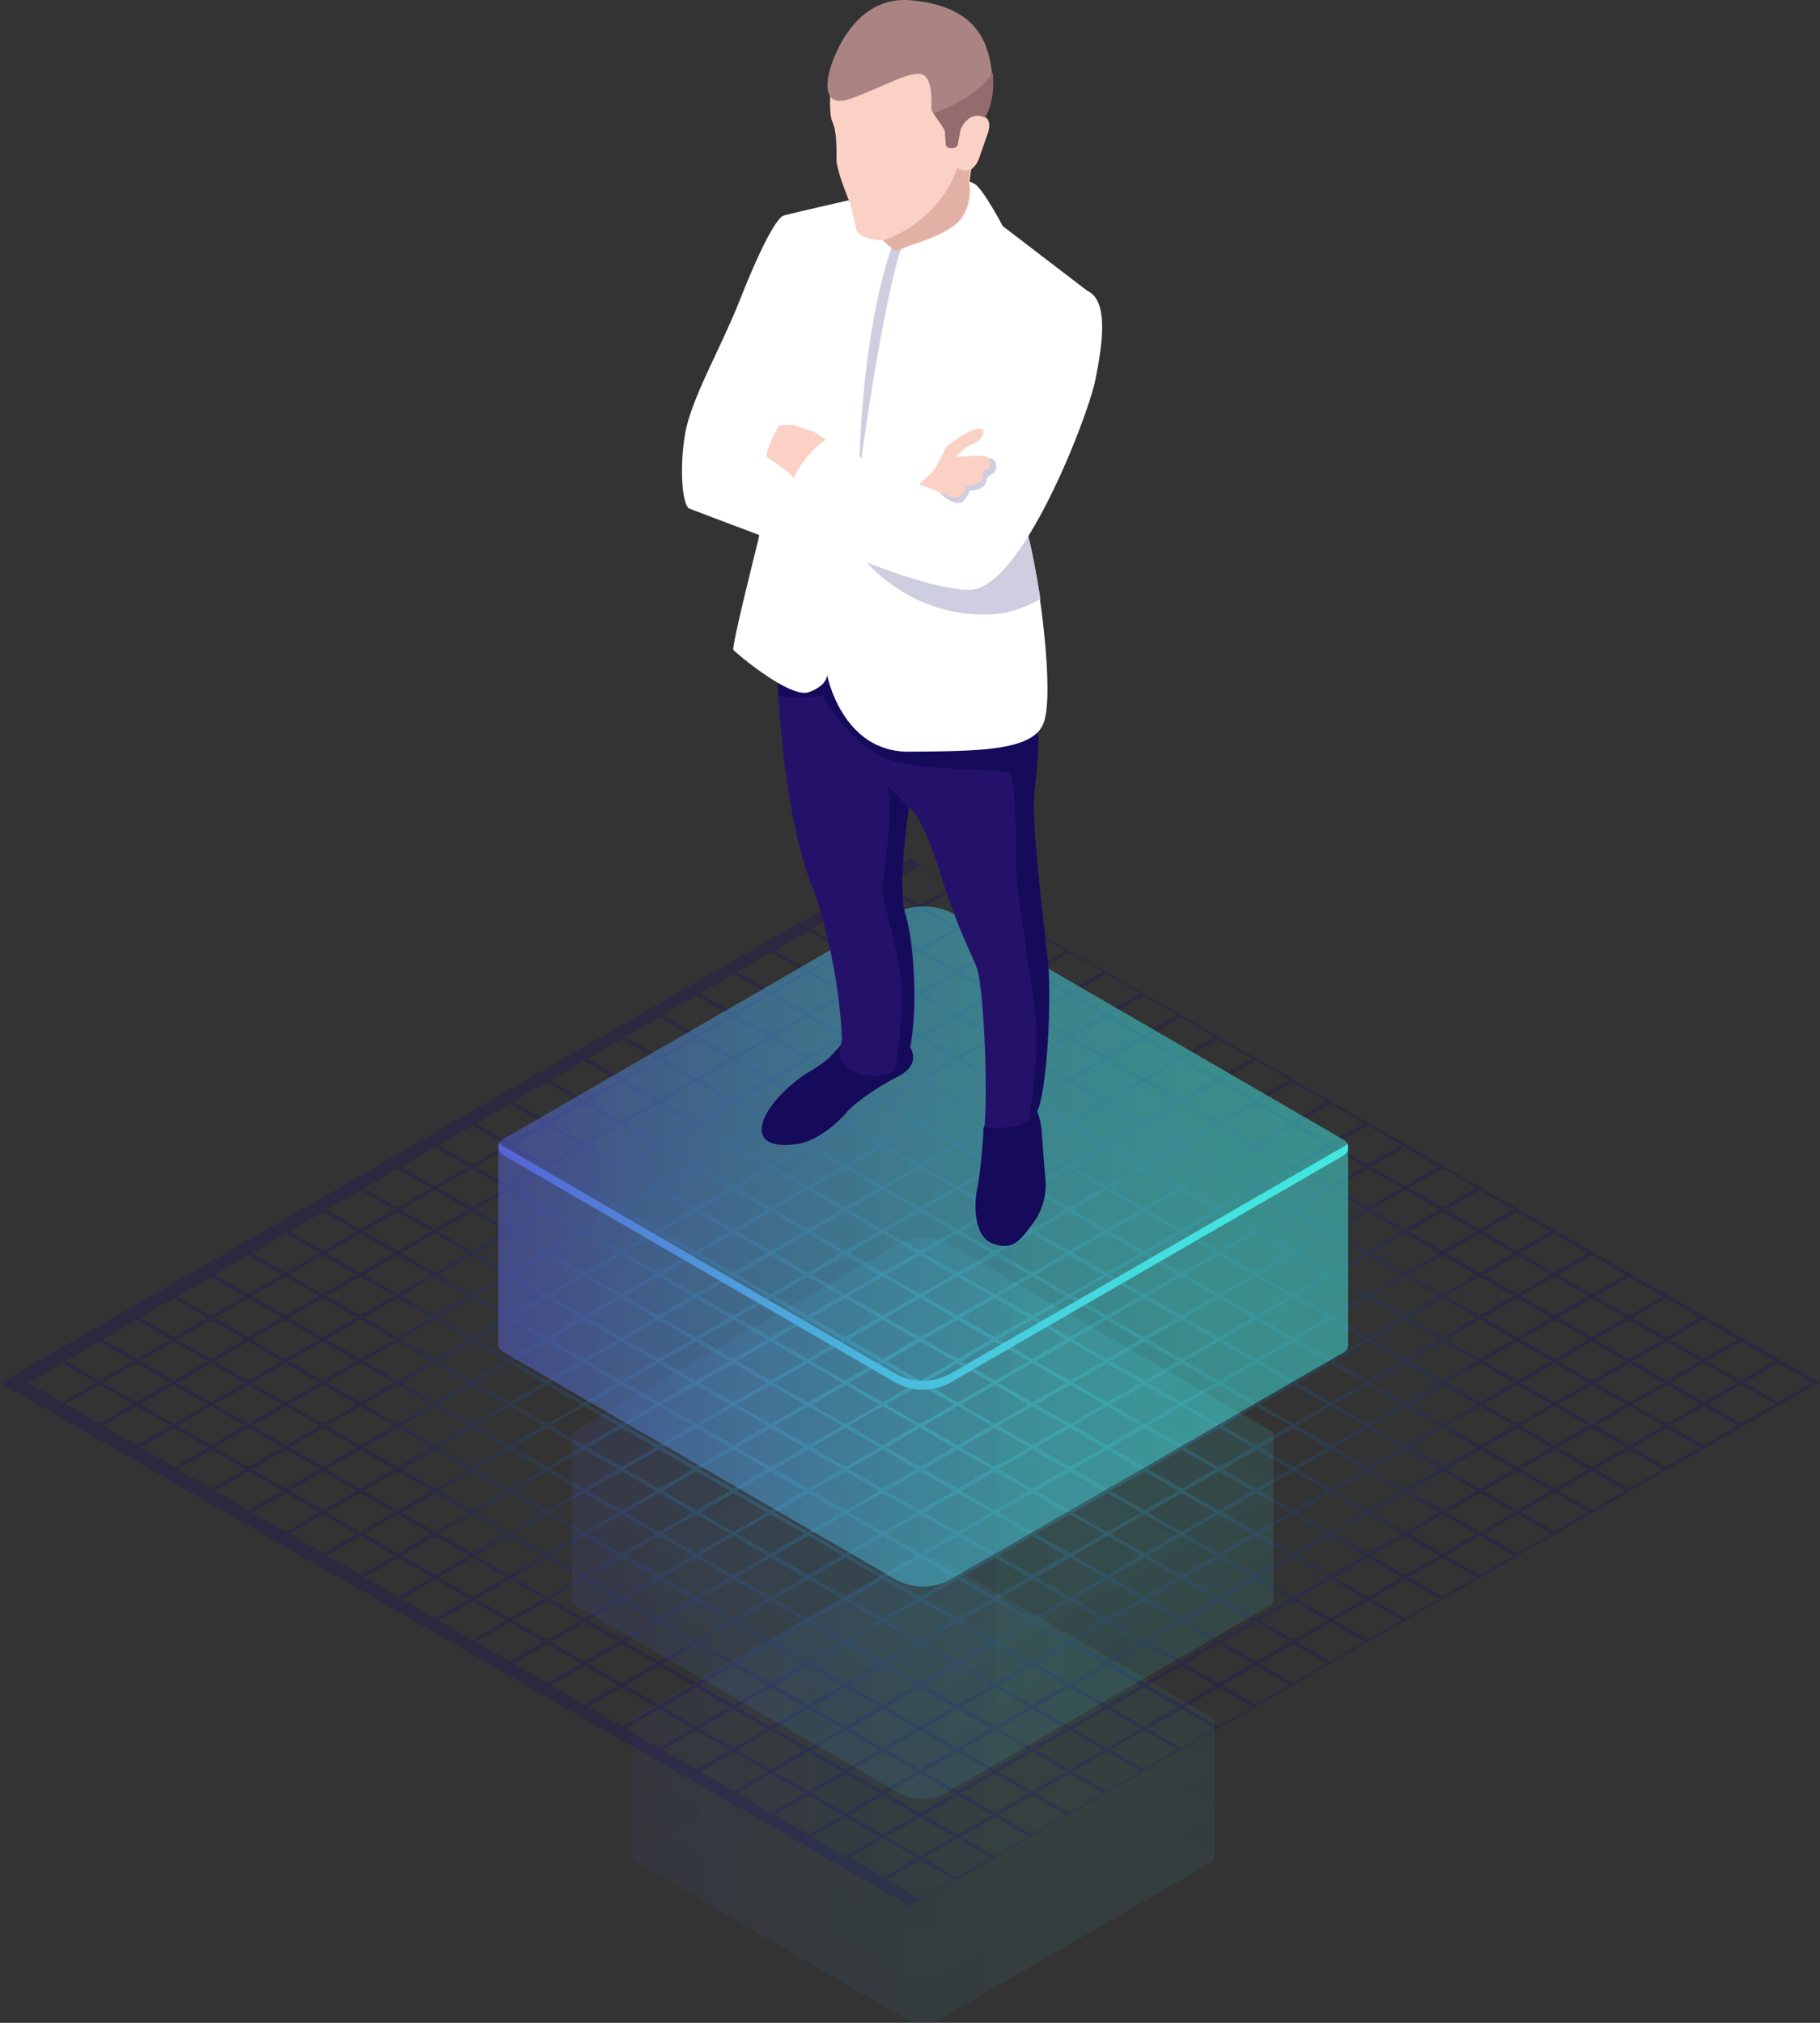 <svg width="144" height="160" viewBox="0 0 144 160" fill="none" xmlns="http://www.w3.org/2000/svg">
<rect x="0" y="0" width="144" height="160" fill="#333333" stroke="none"/>
<path opacity="0.3" d="M144 109.331L143.692 109.155H143.649L141.013 107.657H141.057L140.749 107.481H140.705L138.026 105.939H138.07L137.762 105.762H137.718L135.038 104.22H135.082L134.775 104.044H134.731L132.051 102.502H132.095L131.788 102.326H131.744L129.064 100.784H129.108L128.801 100.608H128.757L126.077 99.066H126.121L125.813 98.889H125.769L123.09 97.347H123.134L122.826 97.171H122.782L120.103 95.629H120.146L119.839 95.453H119.795L117.115 93.911H117.159L116.852 93.735H116.808L114.128 92.193H114.172L113.865 92.016H113.821L111.141 90.474H111.185L110.877 90.298H110.833L108.154 88.756H108.198L107.89 88.58H107.846L105.167 87.038H105.211L104.903 86.862H104.859L102.179 85.32H102.223L101.916 85.144H101.872L99.192 83.602H99.236L98.929 83.425H98.885L96.205 81.883H96.249L95.941 81.707H95.897L93.218 80.165H93.262L92.954 79.989H92.91L90.231 78.447H90.275L89.967 78.271H89.923L87.243 76.729H87.287L86.98 76.552H86.936L84.256 75.01H84.3L83.993 74.834H83.949L81.269 73.292H81.313L81.005 73.116H80.962L78.282 71.574H78.326L78.018 71.398H77.974L75.295 69.856H75.339L75.031 69.679H74.987L72.308 68.137H72.351L72.044 67.961H72L71.692 68.137L69.013 69.679L68.705 69.856L66.026 71.398L65.718 71.574L63.038 73.116L62.731 73.292L60.051 74.834L59.744 75.01L57.064 76.552L56.757 76.729L54.077 78.271L53.769 78.447L51.09 79.989L50.782 80.165L48.102 81.707L47.795 81.883L45.115 83.425L44.808 83.602L42.128 85.144L41.821 85.32L39.141 86.862L38.833 87.038L36.154 88.58L35.846 88.756L33.167 90.298L32.859 90.474L30.179 92.016L29.916 92.193L27.236 93.735L26.929 93.911L24.249 95.453L23.941 95.629L21.262 97.171L20.954 97.347L18.275 98.889L17.967 99.066L15.287 100.608L14.98 100.784L12.3 102.326L11.993 102.502L9.313 104.044L9.005 104.22L6.326 105.762L6.018 105.939L3.339 107.481L3.031 107.657L0.351 109.199L0.044 109.375H0L0.308 109.551H0.351L3.031 111.093H2.987L3.295 111.269H3.339L6.018 112.811H5.974L6.282 112.988H6.326L9.005 114.53H8.962L9.269 114.706H9.313L11.993 116.248H11.949L12.256 116.424H12.3L14.98 117.966H14.936L15.243 118.142H15.287L17.967 119.684H17.923L18.231 119.861H18.275L20.954 121.403H20.91L21.218 121.579H21.262L23.941 123.121H23.898L24.205 123.297H24.249L26.929 124.839H26.885L27.192 125.015H27.236L29.916 126.557H29.872L30.179 126.734H30.223L32.903 128.276H32.859L33.167 128.452H33.211L35.89 129.994H35.846L36.154 130.17H36.198L38.877 131.712H38.833L39.141 131.888H39.185L41.864 133.43H41.821L42.128 133.606H42.172L44.852 135.148H44.808L45.115 135.325H45.159L47.839 136.867H47.795L48.102 137.043H48.146L50.826 138.585H50.782L51.09 138.761H51.134L53.813 140.303H53.769L54.077 140.479H54.121L56.8 142.021H56.757L57.064 142.198H57.108L59.788 143.74H59.744L60.051 143.916H60.095L62.775 145.458H62.731L63.038 145.634H63.082L65.762 147.176H65.718L66.026 147.352H66.07L68.749 148.894H68.705L69.013 149.071H69.057L71.736 150.613H71.692L72 150.789L72.132 150.701L72.351 150.568L75.207 148.938L75.295 148.894L77.974 147.352L78.282 147.176L80.962 145.634L81.181 145.502L83.905 143.916L84.037 143.828L86.848 142.198L87.156 142.021L89.835 140.479L90.099 140.303L92.866 138.717L93.042 138.629L95.722 137.087L96.029 136.911L98.709 135.369L98.972 135.192L101.652 133.65L101.96 133.474L104.639 131.932L104.947 131.756L107.627 130.214L107.934 130.038L110.614 128.496L110.921 128.32L113.601 126.778L113.908 126.601L116.588 125.059L116.896 124.883L119.575 123.341L119.883 123.165L122.563 121.623L122.87 121.447L125.55 119.905L125.857 119.728L128.537 118.186L128.844 118.01L131.524 116.468L131.832 116.292L134.511 114.75L134.819 114.574L137.498 113.032L137.806 112.855L140.486 111.313L140.793 111.137L143.473 109.595L144 109.331ZM140.398 107.657L137.718 109.199L135.038 107.657L137.718 106.115L140.398 107.657ZM72.527 109.375L69.847 110.917L67.168 109.375L69.847 107.833L72.527 109.375ZM70.155 107.657L72.835 106.115L75.514 107.657L72.835 109.199L70.155 107.657ZM72.791 109.551L75.47 111.093L72.791 112.635L70.111 111.093L72.791 109.551ZM73.098 109.375L75.778 107.833L78.458 109.375L75.778 110.917L73.098 109.375ZM76.041 107.657L78.721 106.115L81.401 107.657L78.721 109.199L76.041 107.657ZM75.734 107.481L73.054 105.939L75.734 104.397L78.414 105.939L75.734 107.481ZM72.791 105.762L70.111 104.22L72.791 102.678L75.47 104.22L72.791 105.762ZM72.527 105.939L69.847 107.481L67.168 105.939L69.847 104.397L72.527 105.939ZM69.54 107.657L66.86 109.199L64.181 107.657L66.86 106.115L69.54 107.657ZM66.597 109.375L63.917 110.917L61.237 109.375L63.917 107.833L66.597 109.375ZM66.904 109.551L69.584 111.093L66.904 112.635L64.225 111.093L66.904 109.551ZM69.847 111.225L72.527 112.767L69.847 114.309L67.168 112.767L69.847 111.225ZM72.791 112.944L75.47 114.486L72.791 116.028L70.111 114.486L72.791 112.944ZM73.098 112.767L75.778 111.225L78.458 112.767L75.778 114.309L73.098 112.767ZM76.041 111.093L78.721 109.551L81.401 111.093L78.721 112.635L76.041 111.093ZM78.985 109.375L81.664 107.833L84.344 109.375L81.664 110.917L78.985 109.375ZM81.972 107.657L84.652 106.115L87.331 107.657L84.652 109.199L81.972 107.657ZM81.664 107.481L78.985 105.939L81.664 104.397L84.344 105.939L81.664 107.481ZM78.721 105.762L76.041 104.22L78.721 102.678L81.401 104.22L78.721 105.762ZM75.734 104.044L73.054 102.502L75.734 100.96L78.414 102.502L75.734 104.044ZM72.791 102.37L70.111 100.828L72.791 99.286L75.47 100.828L72.791 102.37ZM72.527 102.502L69.847 104.044L67.168 102.502L69.847 100.96L72.527 102.502ZM69.54 104.22L66.86 105.762L64.181 104.22L66.86 102.678L69.54 104.22ZM66.597 105.939L63.917 107.481L61.237 105.939L63.917 104.397L66.597 105.939ZM63.654 107.657L60.974 109.199L58.294 107.657L60.974 106.115L63.654 107.657ZM60.71 109.375L58.031 110.917L55.351 109.375L58.031 107.833L60.71 109.375ZM60.974 109.551L63.654 111.093L60.974 112.635L58.294 111.093L60.974 109.551ZM63.961 111.225L66.641 112.767L63.961 114.309L61.281 112.767L63.961 111.225ZM66.904 112.944L69.584 114.486L66.904 116.028L64.225 114.486L66.904 112.944ZM69.847 114.662L72.527 116.204L69.847 117.746L67.168 116.204L69.847 114.662ZM72.791 116.38L75.47 117.922L72.791 119.464L70.111 117.922L72.791 116.38ZM73.098 116.204L75.778 114.662L78.458 116.204L75.778 117.746L73.098 116.204ZM76.041 114.486L78.721 112.944L81.401 114.486L78.721 116.028L76.041 114.486ZM78.985 112.767L81.664 111.225L84.344 112.767L81.664 114.309L78.985 112.767ZM81.972 111.093L84.652 109.551L87.331 111.093L84.652 112.635L81.972 111.093ZM84.915 109.375L87.595 107.833L90.275 109.375L87.595 110.917L84.915 109.375ZM87.859 107.657L90.538 106.115L93.218 107.657L90.538 109.199L87.859 107.657ZM87.551 107.481L84.871 105.939L87.551 104.397L90.231 105.939L87.551 107.481ZM84.608 105.762L81.928 104.22L84.608 102.678L87.287 104.22L84.608 105.762ZM81.664 104.044L78.985 102.502L81.664 100.96L84.344 102.502L81.664 104.044ZM78.721 102.37L76.041 100.828L78.721 99.286L81.401 100.828L78.721 102.37ZM75.734 100.652L73.054 99.11L75.734 97.568L78.414 99.11L75.734 100.652ZM72.791 98.933L70.111 97.391L72.791 95.849L75.47 97.391L72.791 98.933ZM72.527 99.11L69.847 100.652L67.168 99.11L69.847 97.568L72.527 99.11ZM69.54 100.828L66.86 102.37L64.181 100.828L66.86 99.286L69.54 100.828ZM66.597 102.502L63.917 104.044L61.237 102.502L63.917 100.96L66.597 102.502ZM63.654 104.22L60.974 105.762L58.294 104.22L60.974 102.678L63.654 104.22ZM60.71 105.939L58.031 107.481L55.351 105.939L58.031 104.397L60.71 105.939ZM57.723 107.657L55.043 109.199L52.364 107.657L55.043 106.115L57.723 107.657ZM54.78 109.375L52.1 110.917L49.42 109.375L52.1 107.833L54.78 109.375ZM55.087 109.551L57.767 111.093L55.087 112.635L52.408 111.093L55.087 109.551ZM58.031 111.225L60.71 112.767L58.031 114.309L55.351 112.767L58.031 111.225ZM60.974 112.944L63.654 114.486L60.974 116.028L58.294 114.486L60.974 112.944ZM63.961 114.662L66.641 116.204L63.961 117.746L61.281 116.204L63.961 114.662ZM66.904 116.38L69.584 117.922L66.904 119.464L64.225 117.922L66.904 116.38ZM69.847 118.098L72.527 119.64L69.847 121.182L67.168 119.64L69.847 118.098ZM72.791 119.772L75.47 121.314L72.791 122.856L70.111 121.314L72.791 119.772ZM73.098 119.64L75.778 118.098L78.458 119.64L75.778 121.182L73.098 119.64ZM76.041 117.922L78.721 116.38L81.401 117.922L78.721 119.464L76.041 117.922ZM78.985 116.204L81.664 114.662L84.344 116.204L81.664 117.746L78.985 116.204ZM81.972 114.486L84.652 112.944L87.331 114.486L84.652 116.028L81.972 114.486ZM84.915 112.767L87.595 111.225L90.275 112.767L87.595 114.309L84.915 112.767ZM87.859 111.093L90.538 109.551L93.218 111.093L90.538 112.635L87.859 111.093ZM90.802 109.375L93.481 107.833L96.161 109.375L93.481 110.917L90.802 109.375ZM93.745 107.657L96.425 106.115L99.104 107.657L96.425 109.199L93.745 107.657ZM93.481 107.481L90.802 105.939L93.481 104.397L96.161 105.939L93.481 107.481ZM90.494 105.762L87.814 104.22L90.494 102.678L93.174 104.22L90.494 105.762ZM87.551 104.044L84.871 102.502L87.551 100.96L90.231 102.502L87.551 104.044ZM84.608 102.37L81.928 100.828L84.608 99.286L87.287 100.828L84.608 102.37ZM81.664 100.652L78.985 99.11L81.664 97.568L84.344 99.11L81.664 100.652ZM78.721 98.933L76.041 97.391L78.721 95.849L81.401 97.391L78.721 98.933ZM75.734 97.215L73.054 95.673L75.734 94.131L78.414 95.673L75.734 97.215ZM72.791 95.497L70.111 93.955L72.791 92.413L75.47 93.955L72.791 95.497ZM72.527 95.673L69.847 97.215L67.168 95.673L69.847 94.131L72.527 95.673ZM69.54 97.391L66.86 98.933L64.181 97.391L66.86 95.849L69.54 97.391ZM66.597 99.11L63.917 100.652L61.237 99.11L63.917 97.568L66.597 99.11ZM63.654 100.828L60.974 102.37L58.294 100.828L60.974 99.286L63.654 100.828ZM60.71 102.502L58.031 104.044L55.351 102.502L58.031 100.96L60.71 102.502ZM57.723 104.22L55.043 105.762L52.364 104.22L55.043 102.678L57.723 104.22ZM54.78 105.939L52.1 107.481L49.42 105.939L52.1 104.397L54.78 105.939ZM51.837 107.657L49.157 109.199L46.477 107.657L49.157 106.115L51.837 107.657ZM48.893 109.375L46.214 110.917L43.534 109.375L46.214 107.833L48.893 109.375ZM49.201 109.551L51.88 111.093L49.201 112.635L46.521 111.093L49.201 109.551ZM52.144 111.225L54.824 112.767L52.144 114.309L49.464 112.767L52.144 111.225ZM55.087 112.944L57.767 114.486L55.087 116.028L52.408 114.486L55.087 112.944ZM58.031 114.662L60.71 116.204L58.031 117.746L55.351 116.204L58.031 114.662ZM60.974 116.38L63.654 117.922L60.974 119.464L58.294 117.922L60.974 116.38ZM63.961 118.098L66.641 119.64L63.961 121.182L61.281 119.64L63.961 118.098ZM66.904 119.772L69.584 121.314L66.904 122.856L64.225 121.314L66.904 119.772ZM69.847 121.491L72.527 123.033L69.847 124.575L67.168 123.033L69.847 121.491ZM72.791 123.209L75.47 124.751L72.791 126.293L70.111 124.751L72.791 123.209ZM73.098 123.033L75.778 121.491L78.458 123.033L75.778 124.575L73.098 123.033ZM76.041 121.314L78.721 119.772L81.401 121.314L78.721 122.856L76.041 121.314ZM78.985 119.64L81.664 118.098L84.344 119.64L81.664 121.182L78.985 119.64ZM81.972 117.922L84.652 116.38L87.331 117.922L84.652 119.464L81.972 117.922ZM84.915 116.204L87.595 114.662L90.275 116.204L87.595 117.746L84.915 116.204ZM87.859 114.486L90.538 112.944L93.218 114.486L90.494 116.028L87.859 114.486ZM90.802 112.767L93.481 111.225L96.161 112.767L93.481 114.309L90.802 112.767ZM93.745 111.093L96.425 109.551L99.104 111.093L96.425 112.635L93.745 111.093ZM96.732 109.375L99.412 107.833L102.092 109.375L99.412 110.917L96.732 109.375ZM99.675 107.657L102.355 106.115L105.035 107.657L102.355 109.199L99.675 107.657ZM99.368 107.481L96.688 105.939L99.368 104.397L102.048 105.939L99.368 107.481ZM96.425 105.762L93.745 104.22L96.425 102.678L99.104 104.22L96.425 105.762ZM93.481 104.044L90.802 102.502L93.481 100.96L96.161 102.502L93.481 104.044ZM90.494 102.37L87.814 100.828L90.494 99.286L93.174 100.828L90.494 102.37ZM87.551 100.652L84.871 99.11L87.551 97.568L90.231 99.11L87.551 100.652ZM84.608 98.933L81.928 97.391L84.608 95.849L87.287 97.391L84.608 98.933ZM81.664 97.215L78.985 95.673L81.664 94.131L84.344 95.673L81.664 97.215ZM78.721 95.497L76.041 93.955L78.721 92.413L81.401 93.955L78.721 95.497ZM75.734 93.823L73.054 92.281L75.734 90.739L78.414 92.281L75.734 93.823ZM72.791 92.105L70.111 90.562L72.791 89.02L75.47 90.562L72.791 92.105ZM72.527 92.281L69.847 93.823L67.168 92.281L69.847 90.739L72.527 92.281ZM69.54 93.955L66.86 95.497L64.181 93.955L66.86 92.413L69.54 93.955ZM66.597 95.673L63.917 97.215L61.237 95.673L63.917 94.131L66.597 95.673ZM63.654 97.391L60.974 98.933L58.294 97.391L60.974 95.849L63.654 97.391ZM60.71 99.11L58.031 100.652L55.351 99.11L58.031 97.568L60.71 99.11ZM57.723 100.828L55.043 102.37L52.364 100.828L55.043 99.286L57.723 100.828ZM54.78 102.502L52.1 104.044L49.42 102.502L52.1 100.96L54.78 102.502ZM51.837 104.22L49.157 105.762L46.477 104.22L49.157 102.678L51.837 104.22ZM48.893 105.939L46.214 107.481L43.534 105.939L46.214 104.397L48.893 105.939ZM45.95 107.657L43.27 109.199L40.591 107.657L43.27 106.115L45.95 107.657ZM42.963 109.375L40.283 110.917L37.603 109.375L40.283 107.833L42.963 109.375ZM43.27 109.551L45.95 111.093L43.27 112.635L40.591 111.093L43.27 109.551ZM46.214 111.225L48.893 112.767L46.214 114.309L43.534 112.767L46.214 111.225ZM49.201 112.944L51.88 114.486L49.201 116.028L46.521 114.486L49.201 112.944ZM52.144 114.662L54.824 116.204L52.144 117.746L49.464 116.204L52.144 114.662ZM55.087 116.38L57.767 117.922L55.087 119.464L52.408 117.922L55.087 116.38ZM58.031 118.098L60.71 119.64L58.031 121.182L55.351 119.64L58.031 118.098ZM60.974 119.772L63.654 121.314L60.974 122.856L58.294 121.314L60.974 119.772ZM63.961 121.491L66.641 123.033L63.961 124.575L61.281 123.033L63.961 121.491ZM66.904 123.209L69.584 124.751L66.904 126.293L64.225 124.751L66.904 123.209ZM69.847 124.927L72.527 126.469L69.847 128.011L67.168 126.469L69.847 124.927ZM72.791 126.645L75.47 128.187L72.791 129.729L70.111 128.187L72.791 126.645ZM73.098 126.469L75.778 124.927L78.458 126.469L75.778 128.011L73.098 126.469ZM76.041 124.751L78.721 123.209L81.401 124.751L78.721 126.293L76.041 124.751ZM78.985 123.033L81.664 121.491L84.344 123.033L81.664 124.575L78.985 123.033ZM81.972 121.314L84.652 119.772L87.331 121.314L84.652 122.856L81.972 121.314ZM84.915 119.64L87.595 118.098L90.275 119.64L87.595 121.182L84.915 119.64ZM87.859 117.922L90.538 116.38L93.218 117.922L90.538 119.464L87.859 117.922ZM90.802 116.204L93.481 114.662L96.161 116.204L93.481 117.746L90.802 116.204ZM93.745 114.486L96.425 112.944L99.104 114.486L96.425 116.028L93.745 114.486ZM96.732 112.767L99.412 111.225L102.092 112.767L99.412 114.309L96.732 112.767ZM99.675 111.093L102.355 109.551L105.035 111.093L102.355 112.635L99.675 111.093ZM102.619 109.375L105.298 107.833L107.978 109.375L105.298 110.917L102.619 109.375ZM105.562 107.657L108.242 106.115L110.921 107.657L108.242 109.199L105.562 107.657ZM105.298 107.481L102.619 105.939L105.298 104.397L107.978 105.939L105.298 107.481ZM102.311 105.762L99.632 104.22L102.311 102.678L104.991 104.22L102.311 105.762ZM99.368 104.044L96.688 102.502L99.368 100.96L102.048 102.502L99.368 104.044ZM96.425 102.37L93.745 100.828L96.425 99.286L99.104 100.828L96.425 102.37ZM93.481 100.652L90.802 99.11L93.481 97.568L96.161 99.11L93.481 100.652ZM90.494 98.933L87.814 97.391L90.494 95.849L93.174 97.391L90.494 98.933ZM87.551 97.215L84.871 95.673L87.551 94.131L90.231 95.673L87.551 97.215ZM84.608 95.497L81.928 93.955L84.608 92.413L87.287 93.955L84.608 95.497ZM81.664 93.823L78.985 92.281L81.664 90.739L84.344 92.281L81.664 93.823ZM78.721 92.105L76.041 90.562L78.721 89.02L81.401 90.562L78.721 92.105ZM75.734 90.386L73.054 88.844L75.734 87.302L78.414 88.844L75.734 90.386ZM72.791 88.668L70.111 87.126L72.791 85.584L75.47 87.126L72.791 88.668ZM72.527 88.844L69.847 90.386L67.168 88.844L69.847 87.302L72.527 88.844ZM69.54 90.562L66.86 92.105L64.181 90.562L66.86 89.02L69.54 90.562ZM66.597 92.281L63.917 93.823L61.237 92.281L63.917 90.739L66.597 92.281ZM63.654 93.955L60.974 95.497L58.294 93.955L60.974 92.413L63.654 93.955ZM60.71 95.673L58.031 97.215L55.351 95.673L58.031 94.131L60.71 95.673ZM57.723 97.391L55.043 98.933L52.364 97.391L55.043 95.849L57.723 97.391ZM54.78 99.11L52.1 100.652L49.42 99.11L52.1 97.568L54.78 99.11ZM51.837 100.828L49.201 102.37L46.521 100.828L49.201 99.286L51.837 100.828ZM48.893 102.502L46.214 104.044L43.534 102.502L46.214 100.96L48.893 102.502ZM45.95 104.22L43.27 105.762L40.591 104.22L43.27 102.678L45.95 104.22ZM42.963 105.939L40.283 107.481L37.603 105.939L40.283 104.397L42.963 105.939ZM40.02 107.657L37.34 109.199L34.704 107.657L37.384 106.115L40.02 107.657ZM37.076 109.375L34.397 110.917L31.717 109.375L34.397 107.833L37.076 109.375ZM37.384 109.551L40.063 111.093L37.384 112.635L34.704 111.093L37.384 109.551ZM40.327 111.225L43.007 112.767L40.327 114.309L37.647 112.767L40.327 111.225ZM43.27 112.944L45.95 114.486L43.27 116.028L40.591 114.486L43.27 112.944ZM46.214 114.662L48.893 116.204L46.214 117.746L43.534 116.204L46.214 114.662ZM49.201 116.38L51.88 117.922L49.201 119.464L46.521 117.922L49.201 116.38ZM52.144 118.098L54.824 119.64L52.144 121.182L49.464 119.64L52.144 118.098ZM55.087 119.772L57.767 121.314L55.087 122.856L52.408 121.314L55.087 119.772ZM58.031 121.491L60.71 123.033L58.031 124.575L55.351 123.033L58.031 121.491ZM60.974 123.209L63.654 124.751L60.974 126.293L58.294 124.751L60.974 123.209ZM63.961 124.927L66.641 126.469L63.961 128.011L61.281 126.469L63.961 124.927ZM66.904 126.645L69.584 128.187L66.904 129.729L64.225 128.187L66.904 126.645ZM69.847 128.32L72.527 129.862L69.847 131.404L67.168 129.862L69.847 128.32ZM72.791 130.038L75.47 131.58L72.791 133.122L70.111 131.58L72.791 130.038ZM73.098 129.862L75.778 128.32L78.458 129.862L75.778 131.404L73.098 129.862ZM76.041 128.187L78.721 126.645L81.401 128.187L78.721 129.729L76.041 128.187ZM78.985 126.469L81.664 124.927L84.344 126.469L81.664 128.011L78.985 126.469ZM81.972 124.751L84.652 123.209L87.331 124.751L84.652 126.293L81.972 124.751ZM84.915 123.033L87.595 121.491L90.275 123.033L87.595 124.575L84.915 123.033ZM87.859 121.314L90.538 119.772L93.218 121.314L90.538 122.856L87.859 121.314ZM90.802 119.64L93.481 118.098L96.161 119.64L93.481 121.182L90.802 119.64ZM93.745 117.922L96.425 116.38L99.104 117.922L96.425 119.464L93.745 117.922ZM96.732 116.204L99.412 114.662L102.092 116.204L99.412 117.746L96.732 116.204ZM99.675 114.486L102.355 112.944L105.035 114.486L102.355 116.028L99.675 114.486ZM102.619 112.767L105.298 111.225L107.978 112.767L105.298 114.309L102.619 112.767ZM105.562 111.093L108.242 109.551L110.921 111.093L108.242 112.635L105.562 111.093ZM108.505 109.375L111.185 107.833L113.865 109.375L111.185 110.917L108.505 109.375ZM111.492 107.657L114.172 106.115L116.852 107.657L114.172 109.199L111.492 107.657ZM111.185 107.481L108.505 105.939L111.185 104.397L113.865 105.939L111.185 107.481ZM108.242 105.762L105.562 104.22L108.242 102.678L110.921 104.22L108.242 105.762ZM105.298 104.044L102.619 102.502L105.298 100.96L107.978 102.502L105.298 104.044ZM102.311 102.37L99.632 100.828L102.311 99.286L104.991 100.828L102.311 102.37ZM99.368 100.652L96.688 99.11L99.368 97.568L102.048 99.11L99.368 100.652ZM96.425 98.933L93.745 97.391L96.425 95.849L99.104 97.391L96.425 98.933ZM93.481 97.215L90.802 95.673L93.481 94.131L96.161 95.673L93.481 97.215ZM90.494 95.497L87.814 93.955L90.494 92.413L93.174 93.955L90.494 95.497ZM87.551 93.823L84.871 92.281L87.551 90.739L90.231 92.281L87.551 93.823ZM84.608 92.105L81.928 90.562L84.608 89.02L87.287 90.562L84.608 92.105ZM81.664 90.386L78.985 88.844L81.664 87.302L84.344 88.844L81.664 90.386ZM78.721 88.668L76.041 87.126L78.721 85.584L81.401 87.126L78.721 88.668ZM75.734 86.95L73.054 85.408L75.734 83.866L78.414 85.408L75.734 86.95ZM72.791 85.276L70.111 83.734L72.791 82.192L75.47 83.734L72.791 85.276ZM72.527 85.408L69.847 86.95L67.168 85.408L69.847 83.866L72.527 85.408ZM69.54 87.126L66.86 88.668L64.181 87.126L66.86 85.584L69.54 87.126ZM66.597 88.844L63.917 90.386L61.237 88.844L63.917 87.302L66.597 88.844ZM63.654 90.562L60.974 92.105L58.294 90.562L60.974 89.02L63.654 90.562ZM60.71 92.281L58.031 93.823L55.351 92.281L58.031 90.739L60.71 92.281ZM57.723 93.955L55.043 95.497L52.364 93.955L55.043 92.413L57.723 93.955ZM54.78 95.673L52.1 97.215L49.42 95.673L52.1 94.131L54.78 95.673ZM51.837 97.391L49.157 98.933L46.477 97.391L49.157 95.849L51.837 97.391ZM48.893 99.11L46.214 100.652L43.534 99.11L46.214 97.568L48.893 99.11ZM45.95 100.828L43.27 102.37L40.591 100.828L43.27 99.286L45.95 100.828ZM42.963 102.502L40.283 104.044L37.603 102.502L40.283 100.96L42.963 102.502ZM40.02 104.22L37.34 105.762L34.66 104.22L37.34 102.678L40.02 104.22ZM37.076 105.939L34.397 107.481L31.717 105.939L34.397 104.397L37.076 105.939ZM34.133 107.657L31.453 109.199L28.774 107.657L31.453 106.115L34.133 107.657ZM31.19 109.375L28.51 110.917L25.83 109.375L28.51 107.833L31.19 109.375ZM31.453 109.551L34.133 111.093L31.453 112.635L28.774 111.093L31.453 109.551ZM34.441 111.225L37.12 112.767L34.441 114.309L31.761 112.767L34.441 111.225ZM37.384 112.944L40.063 114.486L37.384 116.028L34.704 114.486L37.384 112.944ZM40.327 114.662L43.007 116.204L40.327 117.746L37.647 116.204L40.327 114.662ZM43.27 116.38L45.95 117.922L43.27 119.464L40.591 117.922L43.27 116.38ZM46.214 118.098L48.893 119.64L46.214 121.182L43.534 119.64L46.214 118.098ZM49.201 119.772L51.88 121.314L49.201 122.856L46.521 121.314L49.201 119.772ZM52.144 121.491L54.824 123.033L52.144 124.575L49.464 123.033L52.144 121.491ZM55.087 123.209L57.767 124.751L55.087 126.293L52.408 124.751L55.087 123.209ZM58.031 124.927L60.71 126.469L58.031 128.011L55.351 126.469L58.031 124.927ZM60.974 126.645L63.654 128.187L60.974 129.729L58.294 128.187L60.974 126.645ZM63.961 128.32L66.641 129.862L63.961 131.404L61.281 129.862L63.961 128.32ZM66.904 130.038L69.584 131.58L66.904 133.122L64.225 131.58L66.904 130.038ZM69.847 131.756L72.527 133.298L69.847 134.84L67.168 133.298L69.847 131.756ZM72.791 133.474L75.47 135.016L72.791 136.558L70.111 135.016L72.791 133.474ZM73.098 133.298L75.778 131.756L78.458 133.298L75.778 134.84L73.098 133.298ZM76.041 131.58L78.721 130.038L81.401 131.58L78.721 133.122L76.041 131.58ZM78.985 129.862L81.664 128.32L84.344 129.862L81.664 131.404L78.985 129.862ZM81.972 128.187L84.652 126.645L87.331 128.187L84.652 129.729L81.972 128.187ZM84.915 126.469L87.595 124.927L90.275 126.469L87.595 128.011L84.915 126.469ZM87.859 124.751L90.538 123.209L93.218 124.751L90.538 126.293L87.859 124.751ZM90.802 123.033L93.481 121.491L96.161 123.033L93.481 124.575L90.802 123.033ZM93.745 121.314L96.425 119.772L99.104 121.314L96.425 122.856L93.745 121.314ZM96.732 119.64L99.412 118.098L102.092 119.64L99.412 121.182L96.732 119.64ZM99.675 117.922L102.355 116.38L105.035 117.922L102.355 119.464L99.675 117.922ZM102.619 116.204L105.298 114.662L107.978 116.204L105.298 117.746L102.619 116.204ZM105.562 114.486L108.242 112.944L110.921 114.486L108.242 116.028L105.562 114.486ZM108.505 112.767L111.185 111.225L113.865 112.767L111.185 114.309L108.505 112.767ZM111.492 111.093L114.172 109.551L116.852 111.093L114.172 112.635L111.492 111.093ZM114.436 109.375L117.115 107.833L119.795 109.375L117.115 110.917L114.436 109.375ZM117.379 107.657L120.059 106.115L122.738 107.657L120.059 109.199L117.379 107.657ZM117.071 107.481L114.392 105.939L117.071 104.397L119.751 105.939L117.071 107.481ZM114.128 105.762L111.448 104.22L114.128 102.678L116.808 104.22L114.128 105.762ZM111.185 104.044L108.505 102.502L111.185 100.96L113.865 102.502L111.185 104.044ZM108.242 102.37L105.562 100.828L108.242 99.286L110.921 100.828L108.242 102.37ZM105.298 100.652L102.619 99.11L105.298 97.568L107.978 99.11L105.298 100.652ZM102.311 98.933L99.632 97.391L102.311 95.849L104.991 97.391L102.311 98.933ZM99.368 97.215L96.688 95.673L99.368 94.131L102.048 95.673L99.368 97.215ZM96.425 95.497L93.745 93.955L96.425 92.413L99.104 93.955L96.425 95.497ZM93.481 93.823L90.802 92.281L93.481 90.739L96.161 92.281L93.481 93.823ZM90.494 92.105L87.814 90.562L90.494 89.02L93.174 90.562L90.494 92.105ZM87.551 90.386L84.871 88.844L87.551 87.302L90.231 88.844L87.551 90.386ZM84.608 88.668L81.928 87.126L84.608 85.584L87.287 87.126L84.608 88.668ZM81.664 86.95L78.985 85.408L81.664 83.866L84.344 85.408L81.664 86.95ZM78.721 85.276L76.041 83.734L78.721 82.192L81.401 83.734L78.721 85.276ZM75.734 83.557L73.054 82.015L75.734 80.473L78.414 82.015L75.734 83.557ZM72.791 81.839L70.111 80.297L72.791 78.755L75.47 80.297L72.791 81.839ZM72.527 82.015L69.847 83.557L67.168 82.015L69.847 80.473L72.527 82.015ZM69.54 83.734L66.86 85.276L64.181 83.734L66.86 82.192L69.54 83.734ZM66.597 85.408L63.917 86.95L61.237 85.408L63.917 83.866L66.597 85.408ZM63.654 87.126L60.974 88.668L58.294 87.126L60.974 85.584L63.654 87.126ZM60.71 88.844L58.031 90.386L55.351 88.844L58.031 87.302L60.71 88.844ZM57.723 90.562L55.043 92.105L52.364 90.562L55.043 89.02L57.723 90.562ZM54.78 92.281L52.1 93.823L49.42 92.281L52.1 90.739L54.78 92.281ZM51.837 93.955L49.157 95.497L46.477 93.955L49.157 92.413L51.837 93.955ZM48.893 95.673L46.214 97.215L43.534 95.673L46.214 94.131L48.893 95.673ZM45.95 97.391L43.27 98.933L40.591 97.391L43.27 95.849L45.95 97.391ZM42.963 99.11L40.283 100.652L37.603 99.11L40.283 97.568L42.963 99.11ZM40.02 100.828L37.34 102.37L34.66 100.828L37.34 99.286L40.02 100.828ZM37.076 102.502L34.397 104.044L31.717 102.502L34.397 100.96L37.076 102.502ZM34.133 104.22L31.453 105.762L28.774 104.22L31.453 102.678L34.133 104.22ZM31.19 105.939L28.51 107.481L25.83 105.939L28.51 104.397L31.19 105.939ZM28.203 107.657L25.523 109.199L22.843 107.657L25.523 106.115L28.203 107.657ZM25.259 109.375L22.58 110.917L19.9 109.375L22.58 107.833L25.259 109.375ZM25.567 109.551L28.247 111.093L25.567 112.635L22.887 111.093L25.567 109.551ZM28.51 111.225L31.19 112.767L28.51 114.309L25.83 112.767L28.51 111.225ZM31.453 112.944L34.133 114.486L31.453 116.028L28.774 114.486L31.453 112.944ZM34.441 114.662L37.12 116.204L34.441 117.746L31.761 116.204L34.441 114.662ZM37.384 116.38L40.063 117.922L37.384 119.464L34.704 117.922L37.384 116.38ZM40.327 118.098L43.007 119.64L40.327 121.182L37.647 119.64L40.327 118.098ZM43.27 119.772L45.95 121.314L43.27 122.856L40.591 121.314L43.27 119.772ZM46.214 121.491L48.893 123.033L46.214 124.575L43.534 123.033L46.214 121.491ZM49.201 123.209L51.88 124.751L49.201 126.293L46.521 124.751L49.201 123.209ZM52.144 124.927L54.824 126.469L52.144 128.011L49.464 126.469L52.144 124.927ZM55.087 126.645L57.767 128.187L55.087 129.729L52.408 128.187L55.087 126.645ZM58.031 128.32L60.71 129.862L58.031 131.404L55.351 129.862L58.031 128.32ZM60.974 130.038L63.654 131.58L60.974 133.122L58.294 131.58L60.974 130.038ZM63.961 131.756L66.641 133.298L63.961 134.84L61.281 133.298L63.961 131.756ZM66.904 133.474L69.584 135.016L66.904 136.558L64.225 135.016L66.904 133.474ZM69.847 135.192L72.527 136.734L69.847 138.276L67.212 136.734L69.847 135.192ZM72.791 136.867L75.47 138.409L72.791 139.951L70.111 138.409L72.791 136.867ZM73.098 136.734L75.778 135.192L78.458 136.734L75.778 138.276L73.098 136.734ZM76.041 135.016L78.721 133.474L81.401 135.016L78.721 136.558L76.041 135.016ZM78.985 133.298L81.664 131.756L84.344 133.298L81.664 134.84L78.985 133.298ZM81.972 131.58L84.652 130.038L87.331 131.58L84.652 133.122L81.972 131.58ZM84.915 129.862L87.595 128.32L90.275 129.862L87.595 131.404L84.915 129.862ZM87.859 128.187L90.538 126.645L93.218 128.187L90.538 129.729L87.859 128.187ZM90.802 126.469L93.481 124.927L96.161 126.469L93.481 128.011L90.802 126.469ZM93.745 124.751L96.425 123.209L99.104 124.751L96.425 126.293L93.745 124.751ZM96.732 123.033L99.412 121.491L102.092 123.033L99.412 124.575L96.732 123.033ZM99.675 121.314L102.355 119.772L105.035 121.314L102.355 122.856L99.675 121.314ZM102.619 119.64L105.298 118.098L107.978 119.64L105.298 121.182L102.619 119.64ZM105.562 117.922L108.242 116.38L110.921 117.922L108.242 119.464L105.562 117.922ZM108.505 116.204L111.185 114.662L113.865 116.204L111.185 117.746L108.505 116.204ZM111.492 114.486L114.172 112.944L116.852 114.486L114.172 116.028L111.492 114.486ZM114.436 112.767L117.115 111.225L119.795 112.767L117.115 114.309L114.436 112.767ZM117.379 111.093L120.059 109.551L122.738 111.093L120.059 112.635L117.379 111.093ZM120.322 109.375L123.002 107.833L125.682 109.375L123.002 110.917L120.322 109.375ZM123.265 107.657L125.945 106.115L128.625 107.657L125.945 109.199L123.265 107.657ZM123.002 107.481L120.322 105.939L123.002 104.397L125.682 105.939L123.002 107.481ZM120.059 105.762L117.379 104.22L120.059 102.678L122.738 104.22L120.059 105.762ZM117.071 104.044L114.392 102.502L117.071 100.96L119.751 102.502L117.071 104.044ZM114.128 102.37L111.448 100.828L114.128 99.286L116.808 100.828L114.128 102.37ZM111.185 100.652L108.505 99.11L111.185 97.568L113.865 99.11L111.185 100.652ZM108.242 98.933L105.562 97.391L108.242 95.849L110.921 97.391L108.242 98.933ZM105.298 97.215L102.619 95.673L105.298 94.131L107.978 95.673L105.298 97.215ZM102.311 95.497L99.632 93.955L102.311 92.413L104.991 93.955L102.311 95.497ZM99.368 93.823L96.688 92.281L99.368 90.739L102.048 92.281L99.368 93.823ZM96.425 92.105L93.745 90.562L96.425 89.02L99.104 90.562L96.425 92.105ZM93.481 90.386L90.802 88.844L93.481 87.302L96.161 88.844L93.481 90.386ZM90.494 88.668L87.814 87.126L90.494 85.584L93.174 87.126L90.494 88.668ZM87.551 86.95L84.871 85.408L87.551 83.866L90.231 85.408L87.551 86.95ZM84.608 85.276L81.928 83.734L84.608 82.192L87.287 83.734L84.608 85.276ZM81.664 83.557L78.985 82.015L81.664 80.473L84.344 82.015L81.664 83.557ZM78.721 81.839L76.041 80.297L78.721 78.755L81.401 80.297L78.721 81.839ZM75.734 80.121L73.054 78.579L75.734 77.037L78.414 78.579L75.734 80.121ZM72.791 78.403L70.111 76.861L72.791 75.319L75.47 76.861L72.791 78.403ZM72.527 78.579L69.847 80.121L67.168 78.579L69.847 77.037L72.527 78.579ZM69.54 80.297L66.86 81.839L64.181 80.297L66.86 78.755L69.54 80.297ZM66.597 82.015L63.917 83.557L61.237 82.015L63.917 80.473L66.597 82.015ZM63.654 83.734L60.974 85.276L58.294 83.734L60.974 82.192L63.654 83.734ZM60.71 85.408L58.031 86.95L55.351 85.408L58.031 83.866L60.71 85.408ZM57.723 87.126L55.043 88.668L52.364 87.126L55.043 85.584L57.723 87.126ZM54.78 88.844L52.1 90.386L49.42 88.844L52.1 87.302L54.78 88.844ZM51.837 90.562L49.157 92.105L46.477 90.562L49.157 89.02L51.837 90.562ZM48.893 92.281L46.214 93.823L43.534 92.281L46.214 90.739L48.893 92.281ZM45.95 93.955L43.27 95.497L40.591 93.955L43.27 92.413L45.95 93.955ZM42.963 95.673L40.283 97.215L37.603 95.673L40.283 94.131L42.963 95.673ZM40.02 97.391L37.34 98.933L34.66 97.391L37.34 95.849L40.02 97.391ZM37.076 99.11L34.397 100.652L31.717 99.11L34.397 97.568L37.076 99.11ZM34.133 100.828L31.453 102.37L28.774 100.828L31.453 99.286L34.133 100.828ZM31.19 102.502L28.51 104.044L25.83 102.502L28.51 100.96L31.19 102.502ZM28.203 104.22L25.523 105.762L22.843 104.22L25.523 102.678L28.203 104.22ZM25.259 105.939L22.58 107.481L19.9 105.939L22.58 104.397L25.259 105.939ZM22.316 107.657L19.636 109.199L16.957 107.657L19.636 106.115L22.316 107.657ZM19.373 109.375L16.693 110.917L14.013 109.375L16.693 107.833L19.373 109.375ZM19.636 109.551L22.316 111.093L19.636 112.635L16.957 111.093L19.636 109.551ZM22.624 111.225L25.303 112.767L22.624 114.309L19.944 112.767L22.624 111.225ZM25.567 112.944L28.247 114.486L25.567 116.028L22.887 114.486L25.567 112.944ZM28.51 114.662L31.19 116.204L28.51 117.746L25.83 116.204L28.51 114.662ZM31.453 116.38L34.133 117.922L31.453 119.464L28.774 117.922L31.453 116.38ZM34.441 118.098L37.12 119.64L34.441 121.182L31.761 119.64L34.441 118.098ZM37.384 119.772L40.063 121.314L37.384 122.856L34.704 121.314L37.384 119.772ZM40.327 121.491L43.007 123.033L40.327 124.575L37.647 123.033L40.327 121.491ZM43.27 123.209L45.95 124.751L43.27 126.293L40.591 124.751L43.27 123.209ZM46.214 124.927L48.893 126.469L46.214 128.011L43.534 126.469L46.214 124.927ZM49.201 126.645L51.88 128.187L49.201 129.685L46.521 128.143L49.201 126.645ZM52.144 128.32L54.824 129.862L52.144 131.404L49.464 129.862L52.144 128.32ZM55.087 130.038L57.767 131.58L55.087 133.122L52.408 131.58L55.087 130.038ZM58.031 131.756L60.71 133.298L58.031 134.84L55.351 133.298L58.031 131.756ZM60.974 133.474L63.654 135.016L60.974 136.558L58.294 135.016L60.974 133.474ZM63.961 135.192L66.641 136.734L63.961 138.276L61.281 136.734L63.961 135.192ZM66.904 136.867L69.584 138.409L66.904 139.951L64.225 138.409L66.904 136.867ZM69.847 138.585L72.527 140.127L69.847 141.669L67.168 140.127L69.847 138.585ZM72.791 140.303L75.47 141.845L72.791 143.387L70.111 141.845L72.791 140.303ZM73.098 140.127L75.778 138.585L78.458 140.127L75.778 141.669L73.098 140.127ZM76.041 138.409L78.721 136.867L81.401 138.409L78.721 139.951L76.041 138.409ZM78.985 136.734L81.664 135.192L84.344 136.734L81.664 138.276L78.985 136.734ZM81.972 135.016L84.652 133.474L87.331 135.016L84.652 136.558L81.972 135.016ZM84.915 133.298L87.595 131.756L90.275 133.298L87.595 134.84L84.915 133.298ZM87.859 131.58L90.538 130.038L93.218 131.58L90.538 133.122L87.859 131.58ZM90.802 129.862L93.481 128.32L96.161 129.862L93.481 131.404L90.802 129.862ZM93.745 128.187L96.425 126.645L99.104 128.187L96.425 129.729L93.745 128.187ZM96.732 126.469L99.412 124.927L102.092 126.469L99.412 128.011L96.732 126.469ZM99.675 124.751L102.355 123.209L105.035 124.751L102.355 126.293L99.675 124.751ZM102.619 123.033L105.298 121.491L107.978 123.033L105.298 124.575L102.619 123.033ZM105.562 121.314L108.242 119.772L110.921 121.314L108.242 122.856L105.562 121.314ZM108.505 119.64L111.185 118.098L113.865 119.64L111.185 121.182L108.505 119.64ZM111.492 117.922L114.172 116.38L116.852 117.922L114.172 119.464L111.492 117.922ZM114.436 116.204L117.115 114.662L119.795 116.204L117.115 117.746L114.436 116.204ZM117.379 114.486L120.059 112.944L122.738 114.486L120.059 116.028L117.379 114.486ZM120.322 112.767L123.002 111.225L125.682 112.767L123.002 114.309L120.322 112.767ZM123.265 111.093L125.945 109.551L128.625 111.093L125.945 112.635L123.265 111.093ZM126.253 109.375L128.932 107.833L131.612 109.375L128.932 110.917L126.253 109.375ZM129.196 107.657L131.876 106.115L134.555 107.657L131.876 109.199L129.196 107.657ZM128.888 107.481L126.209 105.939L128.888 104.397L131.568 105.939L128.888 107.481ZM125.945 105.762L123.265 104.22L125.945 102.678L128.625 104.22L125.945 105.762ZM123.002 104.044L120.322 102.502L123.002 100.96L125.682 102.502L123.002 104.044ZM120.059 102.37L117.379 100.828L120.059 99.286L122.738 100.828L120.059 102.37ZM117.071 100.652L114.392 99.11L117.071 97.568L119.751 99.11L117.071 100.652ZM114.128 98.933L111.448 97.391L114.128 95.849L116.808 97.391L114.128 98.933ZM111.185 97.215L108.505 95.673L111.185 94.131L113.865 95.673L111.185 97.215ZM108.242 95.497L105.562 93.955L108.242 92.413L110.921 93.955L108.242 95.497ZM105.298 93.823L102.619 92.281L105.298 90.739L107.978 92.281L105.298 93.823ZM102.311 92.105L99.632 90.562L102.311 89.02L104.991 90.562L102.311 92.105ZM99.368 90.386L96.688 88.844L99.368 87.302L102.048 88.844L99.368 90.386ZM96.425 88.668L93.745 87.126L96.425 85.584L99.104 87.126L96.425 88.668ZM93.481 86.95L90.802 85.408L93.481 83.866L96.161 85.408L93.481 86.95ZM90.494 85.276L87.814 83.734L90.494 82.192L93.174 83.734L90.494 85.276ZM87.551 83.557L84.871 82.015L87.551 80.473L90.231 82.015L87.551 83.557ZM84.608 81.839L81.928 80.297L84.608 78.755L87.287 80.297L84.608 81.839ZM81.664 80.121L78.985 78.579L81.664 77.037L84.344 78.579L81.664 80.121ZM78.721 78.403L76.041 76.861L78.721 75.319L81.401 76.861L78.721 78.403ZM75.734 76.729L73.054 75.187L75.734 73.645L78.414 75.187L75.734 76.729ZM72.791 75.01L70.111 73.468L72.791 71.926L75.47 73.468L72.791 75.01ZM72.527 75.187L69.847 76.729L67.168 75.187L69.847 73.645L72.527 75.187ZM69.54 76.861L66.86 78.403L64.181 76.861L66.86 75.319L69.54 76.861ZM66.597 78.579L63.917 80.121L61.237 78.579L63.917 77.037L66.597 78.579ZM63.654 80.297L60.974 81.839L58.294 80.297L60.974 78.755L63.654 80.297ZM60.71 82.015L58.031 83.557L55.351 82.015L58.031 80.473L60.71 82.015ZM57.723 83.734L55.043 85.276L52.364 83.734L55.043 82.192L57.723 83.734ZM54.78 85.408L52.1 86.95L49.42 85.408L52.1 83.866L54.78 85.408ZM51.837 87.126L49.157 88.668L46.477 87.126L49.157 85.584L51.837 87.126ZM48.893 88.844L46.214 90.386L43.534 88.844L46.214 87.302L48.893 88.844ZM45.95 90.562L43.27 92.105L40.591 90.562L43.27 89.02L45.95 90.562ZM42.963 92.281L40.283 93.823L37.603 92.281L40.283 90.739L42.963 92.281ZM40.02 93.955L37.34 95.497L34.66 93.955L37.34 92.413L40.02 93.955ZM37.076 95.673L34.397 97.215L31.717 95.673L34.397 94.131L37.076 95.673ZM34.133 97.391L31.453 98.933L28.774 97.391L31.453 95.849L34.133 97.391ZM31.19 99.11L28.51 100.652L25.83 99.11L28.51 97.568L31.19 99.11ZM28.203 100.828L25.523 102.37L22.843 100.828L25.523 99.286L28.203 100.828ZM25.259 102.502L22.58 104.044L19.9 102.502L22.58 100.96L25.259 102.502ZM22.316 104.22L19.636 105.762L16.957 104.22L19.636 102.678L22.316 104.22ZM19.373 105.939L16.693 107.481L14.013 105.939L16.693 104.397L19.373 105.939ZM16.43 107.657L13.75 109.199L11.07 107.657L13.75 106.115L16.43 107.657ZM13.442 109.375L10.763 110.917L8.083 109.375L10.763 107.833L13.442 109.375ZM13.75 109.551L16.43 111.093L13.75 112.635L11.07 111.093L13.75 109.551ZM16.693 111.225L19.373 112.767L16.693 114.309L14.013 112.767L16.693 111.225ZM19.636 112.944L22.316 114.486L19.636 116.028L16.957 114.486L19.636 112.944ZM22.624 114.662L25.303 116.204L22.624 117.746L19.944 116.204L22.624 114.662ZM25.567 116.38L28.247 117.922L25.567 119.464L22.887 117.922L25.567 116.38ZM28.51 118.098L31.19 119.64L28.51 121.182L25.83 119.64L28.51 118.098ZM31.453 119.772L34.133 121.314L31.453 122.856L28.774 121.314L31.453 119.772ZM34.441 121.491L37.12 123.033L34.441 124.575L31.761 123.033L34.441 121.491ZM37.384 123.209L40.063 124.751L37.384 126.293L34.704 124.751L37.384 123.209ZM40.327 124.927L43.007 126.469L40.327 128.011L37.647 126.469L40.327 124.927ZM43.27 126.645L45.95 128.187L43.27 129.729L40.591 128.187L43.27 126.645ZM46.214 128.32L48.893 129.862L46.214 131.404L43.534 129.862L46.214 128.32ZM49.201 130.038L51.88 131.58L49.201 133.122L46.521 131.58L49.201 130.038ZM52.144 131.756L54.824 133.298L52.144 134.84L49.464 133.298L52.144 131.756ZM55.087 133.474L57.767 135.016L55.087 136.558L52.408 135.016L55.087 133.474ZM58.031 135.192L60.71 136.734L58.031 138.276L55.351 136.734L58.031 135.192ZM60.974 136.867L63.654 138.409L60.974 139.951L58.294 138.409L60.974 136.867ZM63.961 138.585L66.641 140.127L63.961 141.669L61.281 140.127L63.961 138.585ZM66.904 140.303L69.584 141.845L66.904 143.387L64.225 141.845L66.904 140.303ZM69.847 142.021L72.527 143.563L69.847 145.105L67.168 143.563L69.847 142.021ZM72.791 143.74L75.47 145.282L72.791 146.824L70.111 145.282L72.791 143.74ZM73.098 143.563L75.778 142.021L78.458 143.563L75.778 145.105L73.098 143.563ZM76.041 141.845L78.721 140.303L81.401 141.845L78.721 143.387L76.041 141.845ZM78.985 140.127L81.664 138.585L84.344 140.127L81.664 141.669L78.985 140.127ZM81.972 138.409L84.652 136.867L87.331 138.409L84.652 139.951L81.972 138.409ZM84.915 136.734L87.595 135.192L90.275 136.734L87.595 138.276L84.915 136.734ZM87.859 135.016L90.538 133.474L93.218 135.016L90.538 136.558L87.859 135.016ZM90.802 133.298L93.481 131.756L96.161 133.298L93.481 134.84L90.802 133.298ZM93.745 131.58L96.425 130.038L99.104 131.58L96.425 133.122L93.745 131.58ZM96.732 129.862L99.412 128.32L102.092 129.862L99.412 131.404L96.732 129.862ZM99.675 128.187L102.355 126.645L105.035 128.187L102.355 129.729L99.675 128.187ZM102.619 126.469L105.298 124.927L107.978 126.469L105.298 128.011L102.619 126.469ZM105.562 124.751L108.242 123.209L110.921 124.751L108.242 126.293L105.562 124.751ZM108.505 123.033L111.185 121.491L113.865 123.033L111.185 124.575L108.505 123.033ZM111.492 121.314L114.172 119.772L116.852 121.314L114.172 122.856L111.492 121.314ZM114.436 119.64L117.115 118.098L119.795 119.64L117.115 121.182L114.436 119.64ZM117.379 117.922L120.059 116.38L122.738 117.922L120.059 119.464L117.379 117.922ZM120.322 116.204L123.002 114.662L125.682 116.204L123.002 117.746L120.322 116.204ZM123.265 114.486L125.945 112.944L128.625 114.486L125.945 116.028L123.265 114.486ZM126.253 112.767L128.932 111.225L131.612 112.767L128.932 114.309L126.253 112.767ZM129.196 111.093L131.876 109.551L134.555 111.093L131.876 112.635L129.196 111.093ZM132.139 109.375L134.819 107.833L137.498 109.375L134.819 110.917L132.139 109.375ZM137.455 105.939L134.775 107.481L132.095 105.939L134.775 104.397L137.455 105.939ZM134.511 104.22L131.832 105.762L129.152 104.22L131.832 102.678L134.511 104.22ZM131.568 102.546L128.888 104.088L126.209 102.546L128.888 101.004L131.568 102.546ZM128.625 100.828L125.945 102.37L123.265 100.828L125.945 99.286L128.625 100.828ZM125.638 99.11L122.958 100.652L120.278 99.11L122.958 97.568L125.638 99.11ZM122.694 97.391L120.015 98.933L117.335 97.391L120.015 95.849L122.694 97.391ZM119.751 95.673L117.071 97.215L114.392 95.673L117.071 94.131L119.751 95.673ZM116.808 93.955L114.128 95.497L111.448 93.955L114.128 92.413L116.808 93.955ZM113.821 92.281L111.141 93.823L108.461 92.281L111.141 90.739L113.821 92.281ZM110.877 90.562L108.198 92.105L105.518 90.562L108.198 89.02L110.877 90.562ZM107.934 88.844L105.254 90.386L102.575 88.844L105.254 87.302L107.934 88.844ZM104.991 87.126L102.311 88.668L99.632 87.126L102.311 85.584L104.991 87.126ZM102.048 85.408L99.368 86.95L96.688 85.408L99.368 83.866L102.048 85.408ZM99.06 83.734L96.381 85.276L93.701 83.734L96.381 82.192L99.06 83.734ZM96.117 82.015L93.438 83.557L90.758 82.015L93.438 80.473L96.117 82.015ZM93.174 80.297L90.494 81.839L87.814 80.297L90.494 78.755L93.174 80.297ZM90.231 78.579L87.551 80.121L84.871 78.579L87.551 77.037L90.231 78.579ZM87.287 76.861L84.608 78.403L81.928 76.861L84.608 75.319L87.287 76.861ZM84.3 75.187L81.621 76.729L78.941 75.187L81.621 73.645L84.3 75.187ZM81.357 73.468L78.677 75.01L75.998 73.468L78.677 71.926L81.357 73.468ZM78.414 71.75L75.734 73.292L73.054 71.75L75.734 70.208L78.414 71.75ZM72.791 68.49L75.47 70.032L72.791 71.574L70.111 70.032L72.791 68.49ZM69.847 70.208L72.527 71.75L69.847 73.292L67.168 71.75L69.847 70.208ZM66.904 71.926L69.584 73.468L66.904 75.01L64.225 73.468L66.904 71.926ZM63.961 73.645L66.641 75.187L63.961 76.729L61.281 75.187L63.961 73.645ZM60.974 75.319L63.654 76.861L60.974 78.403L58.294 76.861L60.974 75.319ZM58.031 77.037L60.71 78.579L58.031 80.121L55.351 78.579L58.031 77.037ZM55.087 78.755L57.767 80.297L55.087 81.839L52.408 80.297L55.087 78.755ZM52.144 80.473L54.824 82.015L52.144 83.557L49.464 82.015L52.144 80.473ZM49.201 82.192L51.88 83.734L49.201 85.276L46.521 83.734L49.201 82.192ZM46.214 83.91L48.893 85.452L46.214 86.994L43.534 85.452L46.214 83.91ZM43.27 85.584L45.95 87.126L43.27 88.668L40.591 87.126L43.27 85.584ZM40.327 87.302L43.007 88.844L40.327 90.386L37.647 88.844L40.327 87.302ZM37.384 89.02L40.063 90.562L37.384 92.105L34.704 90.562L37.384 89.02ZM37.076 92.281L34.397 93.823L31.717 92.281L34.397 90.739L37.076 92.281ZM31.453 92.457L34.133 93.999L31.453 95.541L28.774 93.999L31.453 92.457ZM28.51 94.131L31.19 95.673L28.51 97.215L25.83 95.673L28.51 94.131ZM25.567 95.849L28.247 97.391L25.567 98.933L22.887 97.391L25.567 95.849ZM22.624 97.568L25.303 99.11L22.624 100.652L19.944 99.11L22.624 97.568ZM19.636 99.286L22.316 100.828L19.636 102.37L16.957 100.828L19.636 99.286ZM16.693 101.004L19.373 102.546L16.693 104.088L14.013 102.546L16.693 101.004ZM13.75 102.678L16.43 104.22L13.75 105.762L11.07 104.22L13.75 102.678ZM10.807 104.397L13.486 105.939L10.807 107.481L8.127 105.939L10.807 104.397ZM7.863 106.115L10.543 107.657L7.863 109.199L5.184 107.657L7.863 106.115ZM2.24 109.375L4.92 107.833L7.6 109.375L4.92 110.917L2.24 109.375ZM5.184 111.049L7.863 109.507L10.543 111.049L7.863 112.591L5.184 111.049ZM8.127 112.767L10.807 111.225L13.486 112.767L10.807 114.309L8.127 112.767ZM11.114 114.486L13.794 112.944L16.474 114.486L13.794 116.028L11.114 114.486ZM14.057 116.204L16.737 114.662L19.417 116.204L16.737 117.746L14.057 116.204ZM17.001 117.922L19.68 116.38L22.36 117.922L19.68 119.464L17.001 117.922ZM19.944 119.64L22.624 118.098L25.303 119.64L22.624 121.182L19.944 119.64ZM22.887 121.314L25.567 119.772L28.247 121.314L25.567 122.856L22.887 121.314ZM25.874 123.033L28.554 121.491L31.234 123.033L28.554 124.575L25.874 123.033ZM28.818 124.751L31.497 123.209L34.177 124.751L31.497 126.293L28.818 124.751ZM31.761 126.469L34.441 124.927L37.12 126.469L34.441 128.011L31.761 126.469ZM34.704 128.187L37.384 126.645L40.063 128.187L37.384 129.729L34.704 128.187ZM37.647 129.862L40.327 128.32L43.007 129.862L40.327 131.404L37.647 129.862ZM40.635 131.58L43.314 130.038L45.994 131.58L43.314 133.122L40.635 131.58ZM43.578 133.298L46.258 131.756L48.937 133.298L46.258 134.84L43.578 133.298ZM46.521 135.016L49.201 133.474L51.88 135.016L49.201 136.558L46.521 135.016ZM49.464 136.734L52.144 135.192L54.824 136.734L52.144 138.276L49.464 136.734ZM52.408 138.409L55.087 136.867L57.767 138.409L55.087 139.951L52.408 138.409ZM55.395 140.127L58.074 138.585L60.754 140.127L58.074 141.669L55.395 140.127ZM58.338 141.845L61.018 140.303L63.697 141.845L61.018 143.387L58.338 141.845ZM61.281 143.563L63.961 142.021L66.641 143.563L63.961 145.105L61.281 143.563ZM64.225 145.282L66.904 143.74L69.584 145.282L66.904 146.824L64.225 145.282ZM67.212 146.956L69.891 145.414L72.571 146.956L69.891 148.498L67.212 146.956ZM70.155 148.674L72.835 147.132L75.514 148.674L72.835 150.216L70.155 148.674ZM75.734 148.498L73.054 146.956L75.734 145.414L78.414 146.956L75.734 148.498ZM78.721 146.824L76.041 145.282L78.721 143.74L81.401 145.282L78.721 146.824ZM81.664 145.105L78.985 143.563L81.664 142.021L84.344 143.563L81.664 145.105ZM84.608 143.387L81.928 141.845L84.608 140.303L87.287 141.845L84.608 143.387ZM84.915 140.127L87.595 138.585L90.275 140.127L87.595 141.669L84.915 140.127ZM87.859 138.409L90.538 136.867L93.218 138.409L90.538 139.951L87.859 138.409ZM93.481 138.276L90.802 136.734L93.481 135.192L96.161 136.734L93.481 138.276ZM96.425 136.558L93.745 135.016L96.425 133.474L99.104 135.016L96.425 136.558ZM99.368 134.84L96.688 133.298L99.368 131.756L102.048 133.298L99.368 134.84ZM102.311 133.122L99.632 131.58L102.311 130.038L104.991 131.58L102.311 133.122ZM105.298 131.404L102.619 129.862L105.298 128.32L107.978 129.862L105.298 131.404ZM108.242 129.685L105.562 128.143L108.242 126.601L110.921 128.143L108.242 129.685ZM111.185 128.011L108.505 126.469L111.185 124.927L113.865 126.469L111.185 128.011ZM114.128 126.293L111.448 124.751L114.128 123.209L116.808 124.751L114.128 126.293ZM117.071 124.575L114.392 123.033L117.071 121.491L119.751 123.033L117.071 124.575ZM120.059 122.856L117.379 121.314L120.059 119.772L122.738 121.314L120.059 122.856ZM123.002 121.138L120.322 119.596L123.002 118.054L125.682 119.596L123.002 121.138ZM125.945 119.464L123.265 117.922L125.945 116.38L128.625 117.922L125.945 119.464ZM128.888 117.746L126.209 116.204L128.888 114.662L131.568 116.204L128.888 117.746ZM131.832 116.028L129.152 114.486L131.832 112.944L134.511 114.486L131.832 116.028ZM132.139 112.767L134.819 111.225L137.498 112.767L134.819 114.309L132.139 112.767ZM137.762 112.591L135.082 111.049L137.762 109.507L140.442 111.049L137.762 112.591ZM140.705 110.917L138.026 109.375L140.705 107.833L143.385 109.375L140.705 110.917Z" fill="url(#paint0_radial)"/>
<g opacity="0.5">
<g opacity="0.11">
<path opacity="0.11" d="M74.824 134.278C73.728 133.662 72.368 133.662 71.315 134.278L50.262 146.419C49.911 146.595 49.911 147.079 50.262 147.299L71.447 159.571C72.412 160.143 73.596 160.143 74.561 159.571L95.79 147.299C96.14 147.123 96.14 146.639 95.79 146.419L74.824 134.278Z" fill="url(#paint1_linear)"/>
</g>
<g opacity="0.11">
<path opacity="0.11" d="M74.824 130.715C73.728 130.099 72.368 130.099 71.315 130.715L50.306 142.856C49.955 143.032 49.955 143.516 50.306 143.736L71.491 156.008C72.456 156.58 73.64 156.58 74.605 156.008L95.833 143.736C96.184 143.56 96.184 143.076 95.833 142.856L74.824 130.715Z" fill="url(#paint2_linear)"/>
</g>
<g opacity="0.11">
<path opacity="0.11" d="M74.824 127.152C73.728 126.536 72.368 126.536 71.315 127.152L50.306 139.293C49.955 139.469 49.955 139.952 50.306 140.172L71.491 152.445C72.456 153.017 73.64 153.017 74.605 152.445L95.833 140.172C96.184 139.996 96.184 139.513 95.833 139.293L74.824 127.152Z" fill="url(#paint3_linear)"/>
</g>
<g opacity="0.11">
<path opacity="0.11" d="M74.825 123.633C73.728 123.017 72.368 123.017 71.316 123.633L50.306 135.774C49.956 135.95 49.956 136.434 50.306 136.654L71.491 148.926C72.456 149.498 73.64 149.498 74.605 148.926L95.834 136.654C96.185 136.478 96.185 135.994 95.834 135.774L74.825 123.633Z" fill="url(#paint4_linear)"/>
</g>
<path opacity="0.11" d="M95.79 135.774L74.825 123.633C73.728 123.017 72.368 123.017 71.316 123.633L50.306 135.774C50.131 135.862 50.043 136.038 50.043 136.214V146.859C50.043 147.035 50.131 147.211 50.306 147.299L71.491 159.571C72.456 160.143 73.64 160.143 74.605 159.571L95.834 147.299C96.009 147.211 96.097 147.035 96.097 146.859V136.214C96.053 136.038 95.965 135.862 95.79 135.774Z" fill="url(#paint5_linear)"/>
</g>
<g opacity="0.11">
<path opacity="0.11" d="M75.175 111.317C73.859 110.569 72.237 110.569 70.921 111.317L45.569 125.965C45.175 126.185 45.175 126.756 45.569 127.02L71.096 141.8C72.237 142.46 73.684 142.46 74.868 141.8L100.439 127.02C100.834 126.8 100.834 126.229 100.439 125.965L75.175 111.317Z" fill="url(#paint6_linear)"/>
</g>
<g opacity="0.11">
<path opacity="0.11" d="M75.175 107.006C73.859 106.258 72.237 106.258 70.921 107.006L45.569 121.654C45.175 121.874 45.175 122.446 45.569 122.71L71.096 137.489C72.237 138.149 73.684 138.149 74.868 137.489L100.439 122.71C100.834 122.49 100.834 121.918 100.439 121.654L75.175 107.006Z" fill="url(#paint7_linear)"/>
</g>
<g opacity="0.11">
<path opacity="0.11" d="M75.175 102.739C73.859 101.991 72.237 101.991 70.921 102.739L45.613 117.387C45.218 117.607 45.218 118.179 45.613 118.443L71.14 133.223C72.28 133.882 73.728 133.882 74.912 133.223L100.483 118.443C100.878 118.223 100.878 117.651 100.483 117.387L75.175 102.739Z" fill="url(#paint8_linear)"/>
</g>
<g opacity="0.11">
<path opacity="0.11" d="M75.176 98.472C73.86 97.724 72.237 97.724 70.921 98.472L45.57 113.12C45.175 113.34 45.175 113.912 45.57 114.176L71.097 128.956C72.237 129.615 73.684 129.615 74.869 128.956L100.439 114.176C100.834 113.956 100.834 113.384 100.439 113.12L75.176 98.472Z" fill="url(#paint9_linear)"/>
</g>
<path opacity="0.11" d="M100.483 113.12L75.175 98.472C73.859 97.724 72.237 97.724 70.921 98.472L45.569 113.12C45.35 113.252 45.262 113.428 45.262 113.648V126.492C45.262 126.712 45.35 126.888 45.569 127.02L71.096 141.8C72.237 142.46 73.684 142.46 74.868 141.8L100.439 127.02C100.658 126.888 100.746 126.712 100.746 126.492V113.648C100.79 113.428 100.658 113.208 100.483 113.12Z" fill="url(#paint10_linear)"/>
<g opacity="0.11">
<path opacity="0.11" d="M75.657 87.959C74.079 87.035 72.105 87.035 70.482 87.959L39.78 105.686C39.297 105.95 39.297 106.654 39.78 106.962L70.745 124.909C72.149 125.745 73.903 125.745 75.307 124.909L106.316 107.006C106.799 106.742 106.799 106.038 106.316 105.73L75.657 87.959Z" fill="url(#paint11_linear)"/>
</g>
<g opacity="0.11">
<path opacity="0.11" d="M75.657 82.769C74.079 81.845 72.105 81.845 70.482 82.769L39.78 100.496C39.297 100.76 39.297 101.463 39.78 101.771L70.745 119.718C72.149 120.554 73.903 120.554 75.307 119.718L106.316 101.815C106.799 101.551 106.799 100.848 106.316 100.54L75.657 82.769Z" fill="url(#paint12_linear)"/>
</g>
<g opacity="0.11">
<path opacity="0.11" d="M75.657 77.578C74.079 76.654 72.105 76.654 70.482 77.578L39.78 95.305C39.297 95.569 39.297 96.273 39.78 96.581L70.745 114.528C72.149 115.363 73.903 115.363 75.307 114.528L106.316 96.625C106.799 96.361 106.799 95.657 106.316 95.349L75.657 77.578Z" fill="url(#paint13_linear)"/>
</g>
<g opacity="0.11">
<path opacity="0.11" d="M75.657 72.388C74.079 71.464 72.105 71.464 70.482 72.388L39.78 90.115C39.297 90.379 39.297 91.082 39.78 91.39L70.745 109.337C72.149 110.173 73.903 110.173 75.307 109.337L106.316 91.434C106.799 91.17 106.799 90.467 106.316 90.159L75.657 72.388Z" fill="url(#paint14_linear)"/>
</g>
<path opacity="0.5" d="M106.317 90.159L75.658 72.388C74.079 71.464 72.106 71.464 70.483 72.388L39.78 90.115C39.517 90.247 39.429 90.51 39.429 90.731V106.302C39.429 106.566 39.561 106.786 39.78 106.918L70.746 124.865C72.149 125.701 73.904 125.701 75.307 124.865L106.317 106.962C106.58 106.83 106.668 106.566 106.668 106.346V90.775C106.668 90.555 106.536 90.291 106.317 90.159Z" fill="url(#paint15_linear)"/>
<g opacity="0.11">
<path opacity="0.11" d="M75.657 72.388C74.079 71.464 72.105 71.464 70.482 72.388L39.78 90.115C39.297 90.379 39.297 91.082 39.78 91.39L70.745 109.337C72.149 110.173 73.903 110.173 75.307 109.337L106.316 91.434C106.799 91.17 106.799 90.467 106.316 90.159L75.657 72.388Z" fill="url(#paint16_linear)"/>
</g>
<path d="M106.316 90.686L75.307 108.589C73.903 109.425 72.149 109.425 70.745 108.589L39.78 90.642C39.648 90.554 39.56 90.466 39.516 90.378C39.341 90.686 39.429 91.17 39.78 91.346L70.745 109.293C72.149 110.129 73.903 110.129 75.307 109.293L106.316 91.39C106.667 91.17 106.755 90.73 106.579 90.422C106.535 90.554 106.448 90.642 106.316 90.686Z" fill="url(#paint17_linear)"/>
<path d="M66.622 82.549C66.622 82.549 66.228 82.989 65.789 83.473C65.35 84 64.166 84.704 63.64 85.012C63.157 85.32 60.833 87.08 60.35 88.795C59.868 90.511 61.535 90.731 63.201 90.467C64.868 90.159 66.447 88.619 66.929 88.047C67.368 87.475 68.991 86.2 71.052 85.144C73.114 84.088 71.886 82.637 71.886 82.637L66.622 82.549Z" fill="#160A5B"/>
<path d="M81.974 87.651C81.974 87.651 82.324 88.443 82.412 89.411C82.5 90.422 82.632 92.578 82.719 93.194C82.763 93.809 82.807 95.393 81.666 96.844C80.57 98.34 80 98.912 78.509 98.34C77.017 97.768 77.061 95.261 77.324 93.985C77.588 92.71 77.807 89.85 77.807 89.543C77.763 89.235 77.894 89.059 77.894 89.059L81.974 87.651Z" fill="#160A5B"/>
<path d="M61.491 53.165C61.491 53.165 61.798 64.558 64.473 70.628C64.473 70.628 66.359 75.951 66.622 82.285C66.622 82.285 66.184 83.385 66.798 84.264C67.412 85.144 71.315 85.98 71.973 83.033C72.631 80.129 72.368 74.675 71.666 72.388C70.965 70.1 71.929 63.854 71.929 63.854C71.929 63.854 72.982 64.514 74.386 69.044C75.789 73.531 76.798 75.291 77.28 76.522C77.763 77.754 78.201 85.408 77.894 89.147C77.894 89.147 81.052 89.587 81.974 88.091C82.895 86.596 83.202 78.766 82.938 76.258C82.719 73.751 81.666 65.789 81.798 63.326C81.93 60.863 82.456 58.839 81.886 56.376C81.316 53.913 64.692 48.414 64.692 48.414L61.491 53.165Z" fill="#24126A"/>
<path d="M81.798 63.326C81.93 60.863 82.456 58.839 81.886 56.376C81.666 55.452 79.21 54.089 76.184 52.769C71.096 52.285 64.648 51.757 64.21 51.845C63.815 51.889 62.763 52.329 61.885 52.637L61.534 53.165C61.534 53.165 61.534 53.869 61.622 55.013C62.806 55.364 65.087 55.013 65.087 55.013C65.394 55.804 67.412 58.663 69.868 59.895C72.324 61.127 79.561 60.687 79.956 61.171C80.351 61.655 80.438 67.901 80.394 68.693C80.351 69.484 81.096 74.499 81.754 78.898C82.412 83.253 81.403 88.531 81.359 88.707C81.579 88.575 81.798 88.355 81.93 88.135C82.851 86.64 83.158 78.81 82.894 76.302C82.675 73.795 81.666 65.79 81.798 63.326Z" fill="#160A5B"/>
<path d="M67.061 15.864C67.061 15.864 63.377 16.699 62.149 17.007C61.929 17.051 61.798 17.183 61.71 17.403C61.359 18.327 60.438 21.142 61.14 25.277C61.973 30.335 61.71 33.766 61.71 33.766L59.999 42.696C59.999 42.696 57.85 51.186 58.026 51.406C58.201 51.625 62.499 55.276 63.991 54.749C65.482 54.221 65.438 53.385 65.438 53.385C65.438 53.385 66.622 59.543 71.973 59.455C77.324 59.411 81.666 59.411 82.544 57.256C83.465 55.1 82.281 45.995 81.359 42.432C80.438 38.825 78.201 31.655 78.201 31.655L86.009 22.989L79.342 17.887C79.342 17.887 77.763 14.896 77.105 14.544C76.447 14.148 76.096 14.5 76.096 14.5L67.061 15.864Z" fill="white"/>
<path d="M71.842 19.427C71.842 19.427 71.14 19.866 70.921 19.822C70.701 19.778 69.912 19.031 69.912 19.031C69.912 19.031 67.982 18.987 67.763 18.151C67.543 17.315 67.412 16.479 67.236 16.039C67.061 15.6 66.228 13.532 66.184 12.696C66.184 11.861 66.228 10.365 65.833 9.573C65.482 8.781 64.999 0.82 72.631 1.04C80.307 1.26 77.938 9.265 77.938 9.265C77.938 9.265 78.509 9.485 78.158 10.541C77.807 11.553 77.763 11.685 77.588 12.168C77.412 12.696 77.324 13.004 76.842 13.4L76.71 14.368C76.71 14.368 77.061 15.819 76.14 17.227C75.131 18.635 71.842 19.427 71.842 19.427Z" fill="#FCD1C5"/>
<path d="M61.929 17.095C61.929 17.095 61.096 17.227 58.464 23.913C56.973 27.652 54.692 31.523 54.21 34.294C53.727 37.065 53.99 40.056 54.561 40.233C55.087 40.452 64.605 44.015 67.587 45.159C67.763 45.203 67.938 45.115 67.982 44.939L68.815 40.321L62.894 38.033C62.894 38.033 61.754 36.669 60.701 36.142C60.701 36.142 61.885 33.942 61.798 33.37C61.71 32.755 61.885 26.596 61.227 24.045C60.526 21.494 61.929 17.095 61.929 17.095Z" fill="white"/>
<path d="M65.394 34.778C65.394 34.778 64.561 34.25 64.385 34.162C64.166 34.074 63.114 33.722 62.894 33.634C62.719 33.546 62.105 33.634 61.798 33.634C61.666 33.634 61.578 33.722 61.535 33.81C61.271 34.294 60.57 35.658 60.657 36.142C60.657 36.142 62.631 37.373 62.85 37.945L63.157 38.033C63.114 38.033 64.429 35.174 65.394 34.778Z" fill="#FCD1C5"/>
<path d="M81.359 42.388C81.14 41.508 80.833 40.453 80.526 39.309L68.552 44.455C68.552 44.455 72.149 48.898 78.421 48.59C80.131 48.502 81.403 47.886 82.325 47.359C82.017 45.423 81.666 43.62 81.359 42.388Z" fill="#CFCDE0"/>
<path d="M67.982 37.505C69.912 23.429 71.272 19.734 71.272 19.734V18.942L70.526 19.602C67.982 27.212 67.982 37.505 67.982 37.505Z" fill="#CFCDE0"/>
<path d="M86.009 22.989C86.009 22.989 82.851 23.429 80.307 27.476C77.763 31.523 75.877 36.23 75.877 36.23L75.789 36.757C75.57 38.121 74.079 38.913 72.807 38.341C70.131 37.153 66.14 35.306 65.394 34.778C65.394 34.778 63.026 36.098 62.368 39.221C61.842 41.728 61.973 41.728 61.973 41.728C61.973 41.728 72.631 46.699 76.71 46.655C80.833 46.611 86.009 33.062 86.623 30.247C87.193 27.476 87.807 23.781 86.009 22.989Z" fill="white"/>
<path d="M74.342 39.001C74.342 39.001 75.701 40.277 76.272 39.573C76.842 38.869 76.666 38.825 76.666 38.825C76.666 38.825 77.894 38.825 78.026 38.077C78.158 37.33 78.772 37.725 78.816 36.89C78.859 36.054 77.851 36.23 77.851 36.23L74.342 39.001Z" fill="#CFCDE0"/>
<path d="M72.719 38.297C72.719 38.297 73.07 37.945 73.552 37.549C74.035 37.153 74.78 35.482 74.912 35.306C75.043 35.174 76.666 33.942 77.412 33.898C78.201 33.898 77.631 34.734 77.412 34.866C77.237 34.998 76.491 35.35 76.491 35.35C76.491 35.35 75.701 36.01 75.614 36.098C75.526 36.186 77.763 35.922 78.114 36.142C78.465 36.361 78.377 36.933 78.158 37.109C77.894 37.285 77.719 37.241 77.719 37.241C77.719 37.241 77.982 37.901 77.28 38.253C76.623 38.561 76.447 38.385 76.447 38.385C76.447 38.385 76.403 39.573 75.263 39.309L72.719 38.297Z" fill="#FCD1C5"/>
<path d="M65.657 5.526C65.657 5.526 64.649 8.737 67.28 7.814C69.912 6.89 72.28 5.394 73.114 5.966C73.728 6.406 73.728 7.77 73.684 8.386C73.684 8.605 73.728 8.825 73.859 9.001L74.649 10.145C74.737 10.277 74.78 10.409 74.78 10.585L74.824 11.377C74.824 11.597 75 11.729 75.175 11.729H75.351C75.57 11.729 75.745 11.597 75.745 11.421L75.965 10.277C75.965 10.277 76.579 8.693 77.894 9.309C77.894 9.309 78.772 8.122 78.465 5.614C78.158 3.107 77.061 0.468 72.105 0.028C67.192 -0.456 65.657 5.526 65.657 5.526Z" fill="#AA8383"/>
<path d="M75.745 13.268C74.21 17.711 69.868 19.03 69.868 19.03C69.868 19.03 70.657 19.778 70.877 19.822C70.965 19.822 71.096 19.778 71.228 19.734C71.71 19.514 72.237 19.338 72.719 19.162C73.772 18.811 75.438 18.151 76.052 17.227C77.017 15.819 76.623 14.368 76.623 14.368L76.754 13.4C76.14 13.62 75.745 13.268 75.745 13.268Z" fill="#E2B1A6"/>
<path d="M71.886 63.898C71.886 63.898 71.886 63.898 71.93 63.942L70.043 61.919C70.921 63.15 69.912 68.781 69.824 70.056C69.737 71.332 70.833 74.015 71.228 77.138C71.623 80.261 70.789 84.704 70.789 84.704C71.315 84.396 71.754 83.868 71.93 83.076C72.587 80.173 72.324 74.719 71.623 72.431C70.921 70.144 71.886 63.898 71.886 63.898Z" fill="#160A5B"/>
<path d="M75.394 11.684C75.614 11.684 75.789 11.553 75.789 11.377L76.009 10.233C76.009 10.233 76.623 8.649 77.938 9.265C77.938 9.265 78.772 8.121 78.552 5.746C77.105 7.945 73.859 8.957 73.859 8.957L74.649 10.101C74.737 10.233 74.78 10.365 74.78 10.541L74.824 11.332C74.824 11.553 75 11.684 75.175 11.684H75.394Z" fill="#936D6D"/>
<defs>
<radialGradient id="paint0_radial" cx="0" cy="0" r="1" gradientUnits="userSpaceOnUse" gradientTransform="translate(73.74 109.456) scale(44.765 25.487)">
<stop stop-color="#42E8E0"/>
<stop offset="1" stop-color="#180D5B"/>
</radialGradient>
<linearGradient id="paint1_linear" x1="50.031" y1="146.877" x2="96.051" y2="146.877" gradientUnits="userSpaceOnUse">
<stop stop-color="#5761D7"/>
<stop offset="0.073" stop-color="#5472D8"/>
<stop offset="0.279" stop-color="#4E9CDB"/>
<stop offset="0.48" stop-color="#49BDDD"/>
<stop offset="0.671" stop-color="#45D5DF"/>
<stop offset="0.849" stop-color="#43E3E0"/>
<stop offset="1" stop-color="#42E8E0"/>
</linearGradient>
<linearGradient id="paint2_linear" x1="50.032" y1="143.327" x2="96.051" y2="143.327" gradientUnits="userSpaceOnUse">
<stop stop-color="#5761D7"/>
<stop offset="0.073" stop-color="#5472D8"/>
<stop offset="0.279" stop-color="#4E9CDB"/>
<stop offset="0.48" stop-color="#49BDDD"/>
<stop offset="0.671" stop-color="#45D5DF"/>
<stop offset="0.849" stop-color="#43E3E0"/>
<stop offset="1" stop-color="#42E8E0"/>
</linearGradient>
<linearGradient id="paint3_linear" x1="50.032" y1="139.776" x2="96.051" y2="139.776" gradientUnits="userSpaceOnUse">
<stop stop-color="#5761D7"/>
<stop offset="0.073" stop-color="#5472D8"/>
<stop offset="0.279" stop-color="#4E9CDB"/>
<stop offset="0.48" stop-color="#49BDDD"/>
<stop offset="0.671" stop-color="#45D5DF"/>
<stop offset="0.849" stop-color="#43E3E0"/>
<stop offset="1" stop-color="#42E8E0"/>
</linearGradient>
<linearGradient id="paint4_linear" x1="50.032" y1="136.226" x2="96.051" y2="136.226" gradientUnits="userSpaceOnUse">
<stop stop-color="#5761D7"/>
<stop offset="0.073" stop-color="#5472D8"/>
<stop offset="0.279" stop-color="#4E9CDB"/>
<stop offset="0.48" stop-color="#49BDDD"/>
<stop offset="0.671" stop-color="#45D5DF"/>
<stop offset="0.849" stop-color="#43E3E0"/>
<stop offset="1" stop-color="#42E8E0"/>
</linearGradient>
<linearGradient id="paint5_linear" x1="50.032" y1="141.552" x2="96.051" y2="141.552" gradientUnits="userSpaceOnUse">
<stop stop-color="#5761D7"/>
<stop offset="0.073" stop-color="#5472D8"/>
<stop offset="0.279" stop-color="#4E9CDB"/>
<stop offset="0.48" stop-color="#49BDDD"/>
<stop offset="0.671" stop-color="#45D5DF"/>
<stop offset="0.849" stop-color="#43E3E0"/>
<stop offset="1" stop-color="#42E8E0"/>
</linearGradient>
<linearGradient id="paint6_linear" x1="45.304" y1="126.504" x2="100.778" y2="126.504" gradientUnits="userSpaceOnUse">
<stop stop-color="#5761D7"/>
<stop offset="0.073" stop-color="#5472D8"/>
<stop offset="0.279" stop-color="#4E9CDB"/>
<stop offset="0.48" stop-color="#49BDDD"/>
<stop offset="0.671" stop-color="#45D5DF"/>
<stop offset="0.849" stop-color="#43E3E0"/>
<stop offset="1" stop-color="#42E8E0"/>
</linearGradient>
<linearGradient id="paint7_linear" x1="45.304" y1="122.224" x2="100.778" y2="122.224" gradientUnits="userSpaceOnUse">
<stop stop-color="#5761D7"/>
<stop offset="0.073" stop-color="#5472D8"/>
<stop offset="0.279" stop-color="#4E9CDB"/>
<stop offset="0.48" stop-color="#49BDDD"/>
<stop offset="0.671" stop-color="#45D5DF"/>
<stop offset="0.849" stop-color="#43E3E0"/>
<stop offset="1" stop-color="#42E8E0"/>
</linearGradient>
<linearGradient id="paint8_linear" x1="45.304" y1="117.944" x2="100.778" y2="117.944" gradientUnits="userSpaceOnUse">
<stop stop-color="#5761D7"/>
<stop offset="0.073" stop-color="#5472D8"/>
<stop offset="0.279" stop-color="#4E9CDB"/>
<stop offset="0.48" stop-color="#49BDDD"/>
<stop offset="0.671" stop-color="#45D5DF"/>
<stop offset="0.849" stop-color="#43E3E0"/>
<stop offset="1" stop-color="#42E8E0"/>
</linearGradient>
<linearGradient id="paint9_linear" x1="45.305" y1="113.664" x2="100.779" y2="113.664" gradientUnits="userSpaceOnUse">
<stop stop-color="#5761D7"/>
<stop offset="0.073" stop-color="#5472D8"/>
<stop offset="0.279" stop-color="#4E9CDB"/>
<stop offset="0.48" stop-color="#49BDDD"/>
<stop offset="0.671" stop-color="#45D5DF"/>
<stop offset="0.849" stop-color="#43E3E0"/>
<stop offset="1" stop-color="#42E8E0"/>
</linearGradient>
<linearGradient id="paint10_linear" x1="45.304" y1="120.084" x2="100.778" y2="120.084" gradientUnits="userSpaceOnUse">
<stop stop-color="#5761D7"/>
<stop offset="0.073" stop-color="#5472D8"/>
<stop offset="0.279" stop-color="#4E9CDB"/>
<stop offset="0.48" stop-color="#49BDDD"/>
<stop offset="0.671" stop-color="#45D5DF"/>
<stop offset="0.849" stop-color="#43E3E0"/>
<stop offset="1" stop-color="#42E8E0"/>
</linearGradient>
<linearGradient id="paint11_linear" x1="39.409" y1="106.4" x2="106.674" y2="106.4" gradientUnits="userSpaceOnUse">
<stop stop-color="#5761D7"/>
<stop offset="0.073" stop-color="#5472D8"/>
<stop offset="0.279" stop-color="#4E9CDB"/>
<stop offset="0.48" stop-color="#49BDDD"/>
<stop offset="0.671" stop-color="#45D5DF"/>
<stop offset="0.849" stop-color="#43E3E0"/>
<stop offset="1" stop-color="#42E8E0"/>
</linearGradient>
<linearGradient id="paint12_linear" x1="39.409" y1="101.211" x2="106.674" y2="101.211" gradientUnits="userSpaceOnUse">
<stop stop-color="#5761D7"/>
<stop offset="0.073" stop-color="#5472D8"/>
<stop offset="0.279" stop-color="#4E9CDB"/>
<stop offset="0.48" stop-color="#49BDDD"/>
<stop offset="0.671" stop-color="#45D5DF"/>
<stop offset="0.849" stop-color="#43E3E0"/>
<stop offset="1" stop-color="#42E8E0"/>
</linearGradient>
<linearGradient id="paint13_linear" x1="39.409" y1="96.021" x2="106.674" y2="96.021" gradientUnits="userSpaceOnUse">
<stop stop-color="#5761D7"/>
<stop offset="0.073" stop-color="#5472D8"/>
<stop offset="0.279" stop-color="#4E9CDB"/>
<stop offset="0.48" stop-color="#49BDDD"/>
<stop offset="0.671" stop-color="#45D5DF"/>
<stop offset="0.849" stop-color="#43E3E0"/>
<stop offset="1" stop-color="#42E8E0"/>
</linearGradient>
<linearGradient id="paint14_linear" x1="39.409" y1="90.832" x2="106.674" y2="90.832" gradientUnits="userSpaceOnUse">
<stop stop-color="#5761D7"/>
<stop offset="0.073" stop-color="#5472D8"/>
<stop offset="0.279" stop-color="#4E9CDB"/>
<stop offset="0.48" stop-color="#49BDDD"/>
<stop offset="0.671" stop-color="#45D5DF"/>
<stop offset="0.849" stop-color="#43E3E0"/>
<stop offset="1" stop-color="#42E8E0"/>
</linearGradient>
<linearGradient id="paint15_linear" x1="39.409" y1="98.616" x2="106.674" y2="98.616" gradientUnits="userSpaceOnUse">
<stop stop-color="#5761D7"/>
<stop offset="0.073" stop-color="#5472D8"/>
<stop offset="0.279" stop-color="#4E9CDB"/>
<stop offset="0.48" stop-color="#49BDDD"/>
<stop offset="0.671" stop-color="#45D5DF"/>
<stop offset="0.849" stop-color="#43E3E0"/>
<stop offset="1" stop-color="#42E8E0"/>
</linearGradient>
<linearGradient id="paint16_linear" x1="39.409" y1="90.832" x2="106.674" y2="90.832" gradientUnits="userSpaceOnUse">
<stop stop-color="#5761D7"/>
<stop offset="0.073" stop-color="#5472D8"/>
<stop offset="0.279" stop-color="#4E9CDB"/>
<stop offset="0.48" stop-color="#49BDDD"/>
<stop offset="0.671" stop-color="#45D5DF"/>
<stop offset="0.849" stop-color="#43E3E0"/>
<stop offset="1" stop-color="#42E8E0"/>
</linearGradient>
<linearGradient id="paint17_linear" x1="39.409" y1="100.185" x2="106.673" y2="100.185" gradientUnits="userSpaceOnUse">
<stop stop-color="#5761D7"/>
<stop offset="0.073" stop-color="#5472D8"/>
<stop offset="0.279" stop-color="#4E9CDB"/>
<stop offset="0.48" stop-color="#49BDDD"/>
<stop offset="0.671" stop-color="#45D5DF"/>
<stop offset="0.849" stop-color="#43E3E0"/>
<stop offset="1" stop-color="#42E8E0"/>
</linearGradient>
</defs>
</svg>
